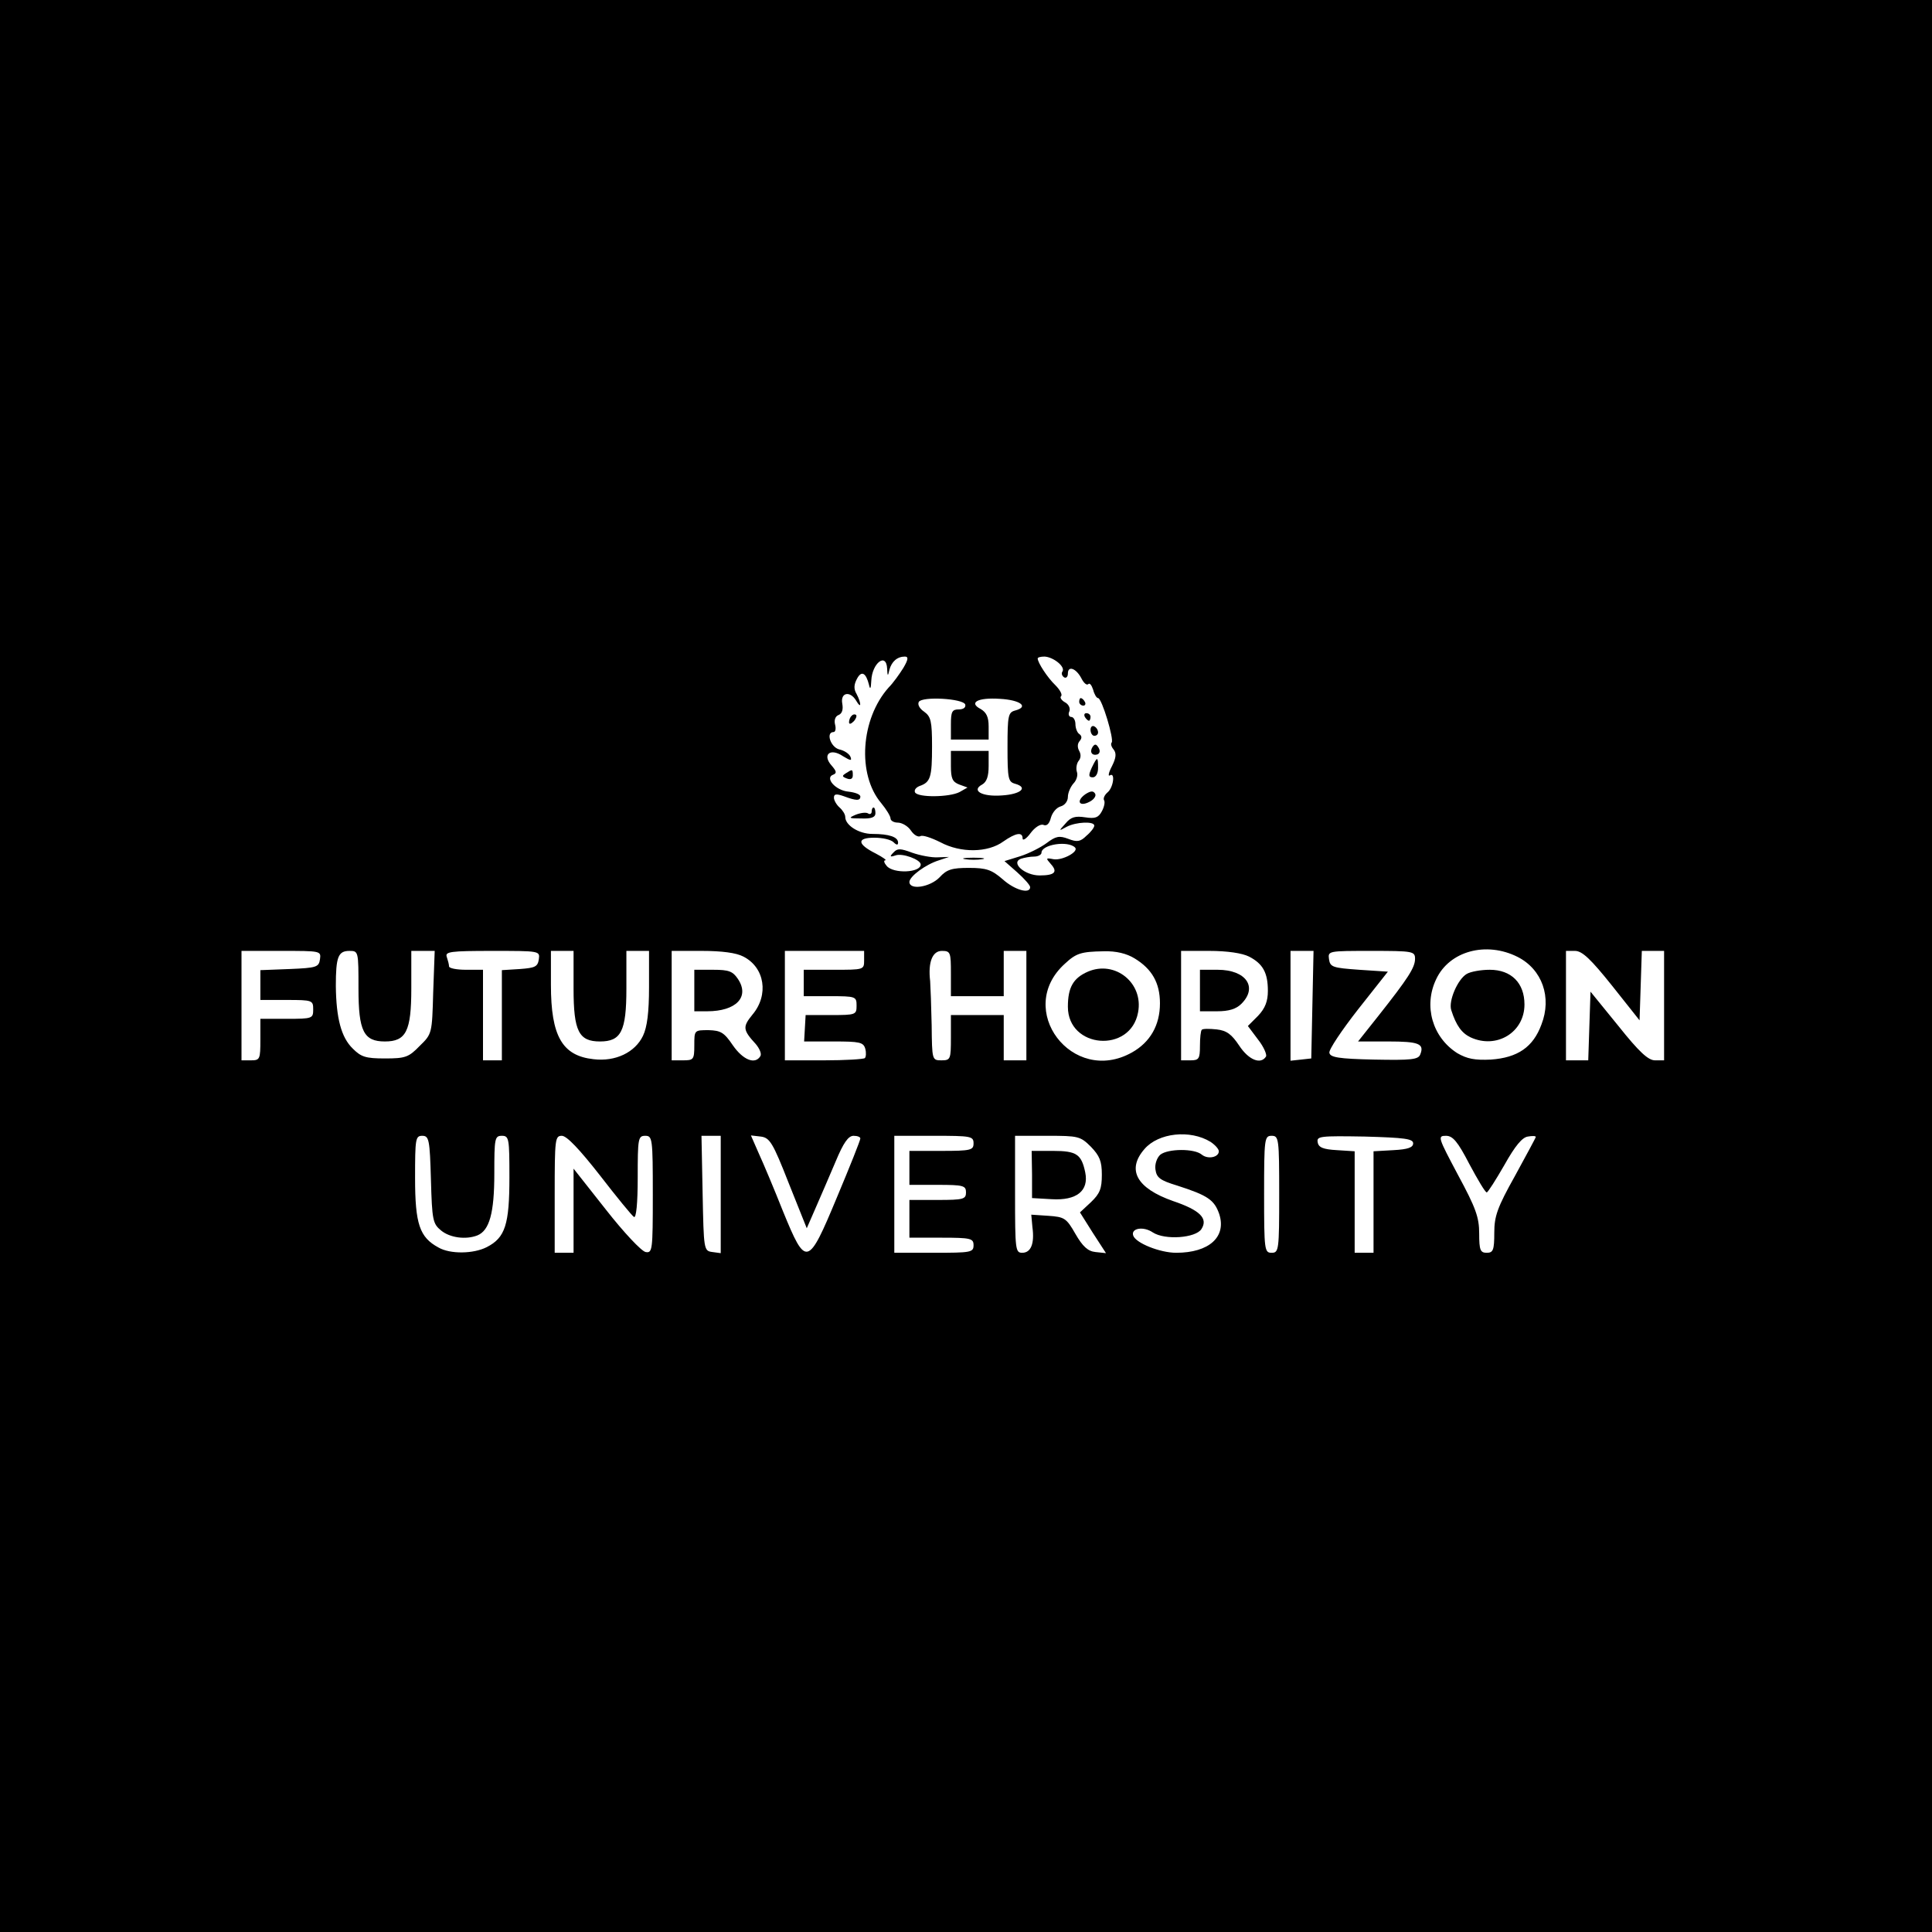 <?xml version="1.0" standalone="no"?>
<!DOCTYPE svg PUBLIC "-//W3C//DTD SVG 20010904//EN"
 "http://www.w3.org/TR/2001/REC-SVG-20010904/DTD/svg10.dtd">
<svg version="1.0" xmlns="http://www.w3.org/2000/svg"
 width="512pt" height="512pt" viewBox="0 0 512 512"
 preserveAspectRatio="xMidYMid meet">

<g transform="translate(0,512) scale(0.1,-0.1)"
fill="#000000" stroke="none">
<path d="M0 2560 l0 -2560 2560 0 2560 0 0 2560 0 2560 -2560 0 -2560 0 0
-2560z m2394 790 c-10 -16 -27 -40 -39 -52 -74 -83 -84 -230 -20 -306 14 -17
25 -35 25 -41 0 -6 9 -11 19 -11 11 0 27 -9 35 -21 8 -12 19 -18 25 -15 5 4
29 -4 53 -16 54 -29 126 -28 167 2 33 23 51 26 51 8 0 -7 10 -1 21 14 11 15
26 25 34 22 9 -4 16 3 20 19 4 14 15 27 26 30 11 3 19 14 19 25 0 11 7 27 15
36 8 8 12 22 9 30 -3 9 -1 22 4 29 7 8 7 18 2 27 -5 9 -5 19 1 26 7 8 6 14 -1
19 -5 3 -10 15 -10 26 0 10 -5 19 -11 19 -6 0 -9 7 -5 15 3 8 -2 19 -12 24 -9
5 -14 13 -10 16 4 4 -3 17 -15 29 -21 20 -47 60 -47 71 0 3 8 5 18 5 23 -1 55
-26 48 -39 -4 -5 -2 -12 4 -16 5 -3 10 1 10 10 0 22 22 14 36 -13 6 -12 14
-19 18 -15 4 4 9 -3 13 -15 3 -12 9 -22 13 -22 10 0 43 -110 36 -118 -3 -3 -1
-11 5 -18 8 -10 7 -22 -4 -44 -9 -17 -11 -28 -6 -25 15 10 10 -32 -6 -45 -8
-7 -12 -16 -9 -21 3 -5 0 -18 -6 -29 -9 -17 -18 -20 -44 -16 -26 4 -38 1 -52
-16 -19 -21 -19 -21 3 -9 25 13 73 15 73 3 0 -5 -9 -17 -21 -27 -16 -16 -25
-17 -48 -8 -24 9 -33 7 -57 -11 -16 -12 -48 -28 -70 -35 l-42 -13 34 -30 c19
-17 34 -34 34 -39 0 -19 -41 -8 -73 21 -29 25 -43 30 -89 30 -45 0 -59 -4 -78
-25 -25 -26 -80 -35 -80 -12 1 15 43 46 78 57 l27 9 -30 -1 c-16 -1 -47 5 -67
12 -32 12 -40 12 -50 1 -11 -11 -10 -13 5 -8 18 7 67 -11 67 -24 0 -22 -72
-25 -90 -4 -7 8 -9 15 -4 15 5 0 -6 8 -25 18 -50 25 -51 42 -4 42 22 0 44 -5
51 -12 8 -8 12 -8 12 -1 0 15 -24 23 -68 23 -36 0 -72 23 -72 45 0 7 -7 18
-15 25 -8 7 -15 19 -15 26 0 10 6 11 26 4 32 -12 44 -13 44 -1 0 6 -14 11 -31
13 -35 3 -64 37 -41 45 10 4 9 9 -4 24 -26 29 -4 48 30 25 20 -12 24 -13 20
-2 -3 8 -16 17 -30 20 -23 6 -36 46 -15 46 5 0 7 9 4 20 -3 12 1 22 9 25 10 4
13 15 10 31 -5 29 21 34 37 7 14 -24 14 -7 1 18 -8 13 -7 25 1 40 12 23 24 16
32 -16 3 -14 5 -10 6 11 2 47 40 76 42 32 1 -21 2 -21 6 -3 6 22 21 35 41 35
10 0 9 -8 -4 -30z m164 -97 c2 -8 -5 -13 -17 -13 -18 0 -21 -6 -21 -40 l0 -40
50 0 50 0 0 35 c0 25 -6 37 -21 46 -33 17 -8 31 51 27 54 -3 78 -21 40 -31
-18 -5 -20 -13 -20 -97 0 -84 2 -92 20 -97 36 -10 15 -28 -35 -31 -53 -4 -82
13 -52 29 12 7 17 22 17 49 l0 40 -50 0 -50 0 0 -40 c0 -33 4 -42 22 -49 l22
-8 -21 -12 c-27 -14 -110 -15 -118 -1 -3 6 2 13 12 17 29 10 33 23 33 105 0
67 -3 79 -21 92 -12 8 -18 19 -14 26 9 15 117 9 123 -7z m291 -379 c11 -11
-34 -35 -57 -31 -21 4 -21 3 -7 -13 19 -21 10 -30 -30 -30 -39 0 -77 33 -50
44 9 3 25 6 36 6 10 0 19 5 19 10 0 22 70 33 89 14z m1173 -290 c65 -33 91
-107 63 -179 -22 -60 -63 -88 -134 -93 -43 -2 -63 2 -89 17 -66 42 -90 125
-56 196 35 75 133 101 216 59z m-3174 -6 c-3 -21 -9 -23 -80 -26 l-78 -3 0
-39 0 -40 70 0 c68 0 70 -1 70 -25 0 -24 -2 -25 -70 -25 l-70 0 0 -55 c0 -52
-1 -55 -25 -55 l-25 0 0 145 0 145 106 0 c104 0 105 0 102 -22z m102 -78 c0
-113 14 -140 70 -140 56 0 70 27 70 140 l0 100 31 0 31 0 -4 -110 c-3 -109 -3
-110 -36 -142 -29 -30 -38 -33 -92 -33 -51 0 -63 4 -85 26 -31 30 -44 81 -45
166 0 77 6 93 36 93 24 0 24 -1 24 -100z m478 78 c-3 -20 -10 -23 -50 -26
l-48 -3 0 -120 0 -119 -25 0 -25 0 0 120 0 120 -45 0 c-25 0 -45 4 -45 9 0 5
-3 16 -6 25 -5 14 9 16 121 16 125 0 126 0 123 -22z m92 -78 c0 -113 14 -140
70 -140 56 0 70 27 70 140 l0 100 30 0 30 0 0 -96 c0 -67 -5 -106 -16 -129
-21 -44 -73 -69 -131 -62 -83 9 -113 61 -113 197 l0 90 30 0 30 0 0 -100z
m450 85 c57 -29 68 -102 24 -154 -26 -32 -26 -40 9 -78 10 -12 16 -26 12 -32
-14 -23 -46 -10 -73 29 -23 34 -32 39 -64 40 -38 0 -38 0 -38 -40 0 -38 -2
-40 -30 -40 l-30 0 0 145 0 145 80 0 c53 0 91 -5 110 -15z m320 -10 c0 -25 -1
-25 -80 -25 l-80 0 0 -35 0 -35 70 0 c68 0 70 -1 70 -25 0 -24 -2 -25 -67 -25
l-68 0 -2 -35 -2 -35 79 0 c68 0 78 -2 83 -19 3 -11 2 -22 -1 -25 -3 -3 -52
-6 -109 -6 l-103 0 0 145 0 145 105 0 105 0 0 -25z m230 -35 l0 -60 70 0 70 0
0 60 0 60 30 0 30 0 0 -145 0 -145 -30 0 -30 0 0 60 0 60 -70 0 -70 0 0 -60
c0 -57 -1 -60 -25 -60 -25 0 -25 1 -26 93 -1 50 -3 103 -4 117 -6 50 6 80 31
80 23 0 24 -4 24 -60z m487 40 c46 -28 67 -65 67 -119 0 -58 -26 -103 -74
-130 -158 -89 -312 114 -178 235 30 28 43 32 103 33 33 1 61 -6 82 -19z m303
5 c37 -19 50 -43 50 -91 0 -27 -7 -46 -26 -66 l-27 -27 27 -36 c15 -19 24 -40
21 -45 -14 -22 -46 -9 -71 29 -20 30 -33 40 -60 43 -19 2 -37 2 -39 -1 -3 -2
-5 -22 -5 -43 0 -34 -3 -38 -25 -38 l-25 0 0 145 0 145 75 0 c48 0 87 -6 105
-15z m168 -127 l-3 -143 -27 -3 -28 -3 0 145 0 146 30 0 31 0 -3 -142z m272
121 c0 -23 -18 -51 -97 -151 l-54 -68 80 0 c81 0 96 -6 85 -34 -5 -14 -23 -16
-123 -14 -94 2 -116 6 -118 18 -2 8 33 60 76 115 l79 100 -76 5 c-70 5 -77 7
-80 28 -3 22 -2 22 112 22 111 0 116 -1 116 -21z m522 -71 l73 -92 3 92 3 92
29 0 30 0 0 -145 0 -145 -24 0 c-18 0 -42 22 -97 91 l-74 91 -3 -91 -3 -91
-29 0 -30 0 0 145 0 145 24 0 c19 0 42 -22 98 -92z m-1064 -414 c12 -8 22 -19
22 -25 0 -16 -29 -22 -45 -9 -20 17 -90 16 -110 0 -9 -8 -15 -25 -13 -39 3
-22 12 -29 58 -43 81 -26 98 -38 111 -75 20 -61 -27 -103 -114 -103 -43 0
-108 26 -114 46 -6 19 27 25 52 8 32 -21 114 -15 129 9 18 28 -4 50 -75 74
-97 34 -124 83 -76 138 37 43 121 52 175 19z m-2066 -100 c3 -108 5 -117 27
-135 23 -19 65 -25 96 -13 32 13 45 59 45 164 0 93 1 100 20 100 19 0 20 -7
20 -110 0 -125 -11 -160 -60 -185 -35 -18 -97 -19 -128 -1 -50 27 -62 62 -62
184 0 104 1 112 19 112 18 0 20 -10 23 -116z m448 11 c44 -57 85 -107 90 -110
6 -4 10 36 10 104 0 104 1 111 20 111 19 0 20 -7 20 -156 0 -148 -1 -155 -19
-152 -11 2 -58 52 -105 112 l-86 109 0 -111 0 -112 -25 0 -25 0 0 155 c0 147
1 155 19 155 13 0 47 -36 101 -105z m320 -51 l0 -155 -22 3 c-23 3 -23 6 -26
156 l-3 152 26 0 25 0 0 -156z m180 31 l48 -120 24 55 c13 30 37 85 53 123 20
48 33 67 47 67 10 0 18 -3 18 -7 0 -5 -28 -75 -62 -156 -77 -185 -82 -186
-143 -37 -23 58 -52 127 -64 153 l-21 48 26 -3 c24 -3 32 -16 74 -123z m490
105 c0 -18 -7 -20 -85 -20 l-85 0 0 -45 0 -45 75 0 c68 0 75 -2 75 -20 0 -18
-7 -20 -75 -20 l-75 0 0 -50 0 -50 85 0 c78 0 85 -2 85 -20 0 -19 -7 -20 -105
-20 l-105 0 0 155 0 155 105 0 c98 0 105 -1 105 -20z m311 -9 c23 -24 29 -38
29 -74 0 -37 -5 -50 -29 -73 l-29 -27 34 -54 35 -54 -28 3 c-20 2 -34 15 -53
48 -24 42 -29 45 -72 48 l-45 3 3 -33 c6 -44 -4 -68 -27 -68 -18 0 -19 8 -19
155 l0 155 86 0 c81 0 87 -1 115 -29z m499 -126 c0 -148 -1 -155 -20 -155 -19
0 -20 7 -20 155 0 148 1 155 20 155 19 0 20 -7 20 -155z m355 135 c0 -11 -14
-16 -52 -18 l-53 -3 0 -135 0 -134 -25 0 -25 0 0 134 0 135 -47 3 c-36 2 -49
7 -51 21 -3 16 6 17 125 15 106 -3 128 -6 128 -18z m149 -55 c22 -41 42 -75
46 -75 3 0 24 33 47 73 28 50 47 73 62 75 11 2 21 2 21 -1 0 -2 -25 -48 -55
-103 -47 -84 -55 -107 -55 -151 0 -46 -3 -53 -20 -53 -17 0 -20 7 -20 51 0 43
-9 68 -56 155 -53 100 -55 104 -32 104 18 0 31 -15 62 -75z"/>
<path d="M2860 3260 c0 -5 5 -10 11 -10 5 0 7 5 4 10 -3 6 -8 10 -11 10 -2 0
-4 -4 -4 -10z"/>
<path d="M2257 3223 c-4 -3 -7 -11 -7 -17 0 -6 5 -5 12 2 6 6 9 14 7 17 -3 3
-9 2 -12 -2z"/>
<path d="M2875 3220 c3 -5 8 -10 11 -10 2 0 4 5 4 10 0 6 -5 10 -11 10 -5 0
-7 -4 -4 -10z"/>
<path d="M2890 3186 c0 -9 5 -16 10 -16 6 0 10 4 10 9 0 6 -4 13 -10 16 -5 3
-10 -1 -10 -9z"/>
<path d="M2895 3140 c-8 -13 -1 -24 14 -19 6 3 7 10 2 18 -6 10 -10 10 -16 1z"/>
<path d="M2893 3085 c-9 -20 -8 -25 3 -25 8 0 14 10 14 25 0 31 -2 31 -17 0z"/>
<path d="M2242 3071 c-11 -7 -11 -9 2 -14 10 -4 16 -1 16 8 0 17 -1 17 -18 6z"/>
<path d="M2876 3015 c-25 -18 -16 -34 11 -20 12 6 19 16 15 22 -5 8 -12 7 -26
-2z"/>
<path d="M2310 2969 c0 -5 -4 -8 -9 -5 -5 4 -20 2 -33 -3 -21 -9 -19 -10 15
-10 26 -1 37 3 37 14 0 8 -2 15 -5 15 -3 0 -5 -5 -5 -11z"/>
<path d="M2558 2843 c12 -2 32 -2 45 0 12 2 2 4 -23 4 -25 0 -35 -2 -22 -4z"/>
<path d="M3887 2539 c-24 -14 -49 -72 -41 -96 13 -41 28 -61 51 -72 69 -32
143 13 143 87 0 57 -35 92 -92 92 -24 0 -51 -5 -61 -11z"/>
<path d="M1840 2495 l0 -55 34 0 c77 0 113 38 82 85 -14 21 -24 25 -66 25
l-50 0 0 -55z"/>
<path d="M2883 2545 c-39 -17 -53 -42 -53 -93 0 -111 166 -124 186 -15 15 78
-61 139 -133 108z"/>
<path d="M3180 2495 l0 -55 45 0 c32 0 51 6 65 20 44 44 12 90 -63 90 l-47 0
0 -55z"/>
<path d="M2735 2008 l0 -63 52 -3 c66 -4 99 22 89 71 -10 48 -23 57 -85 57
l-57 0 1 -62z"/>
</g>
</svg>
